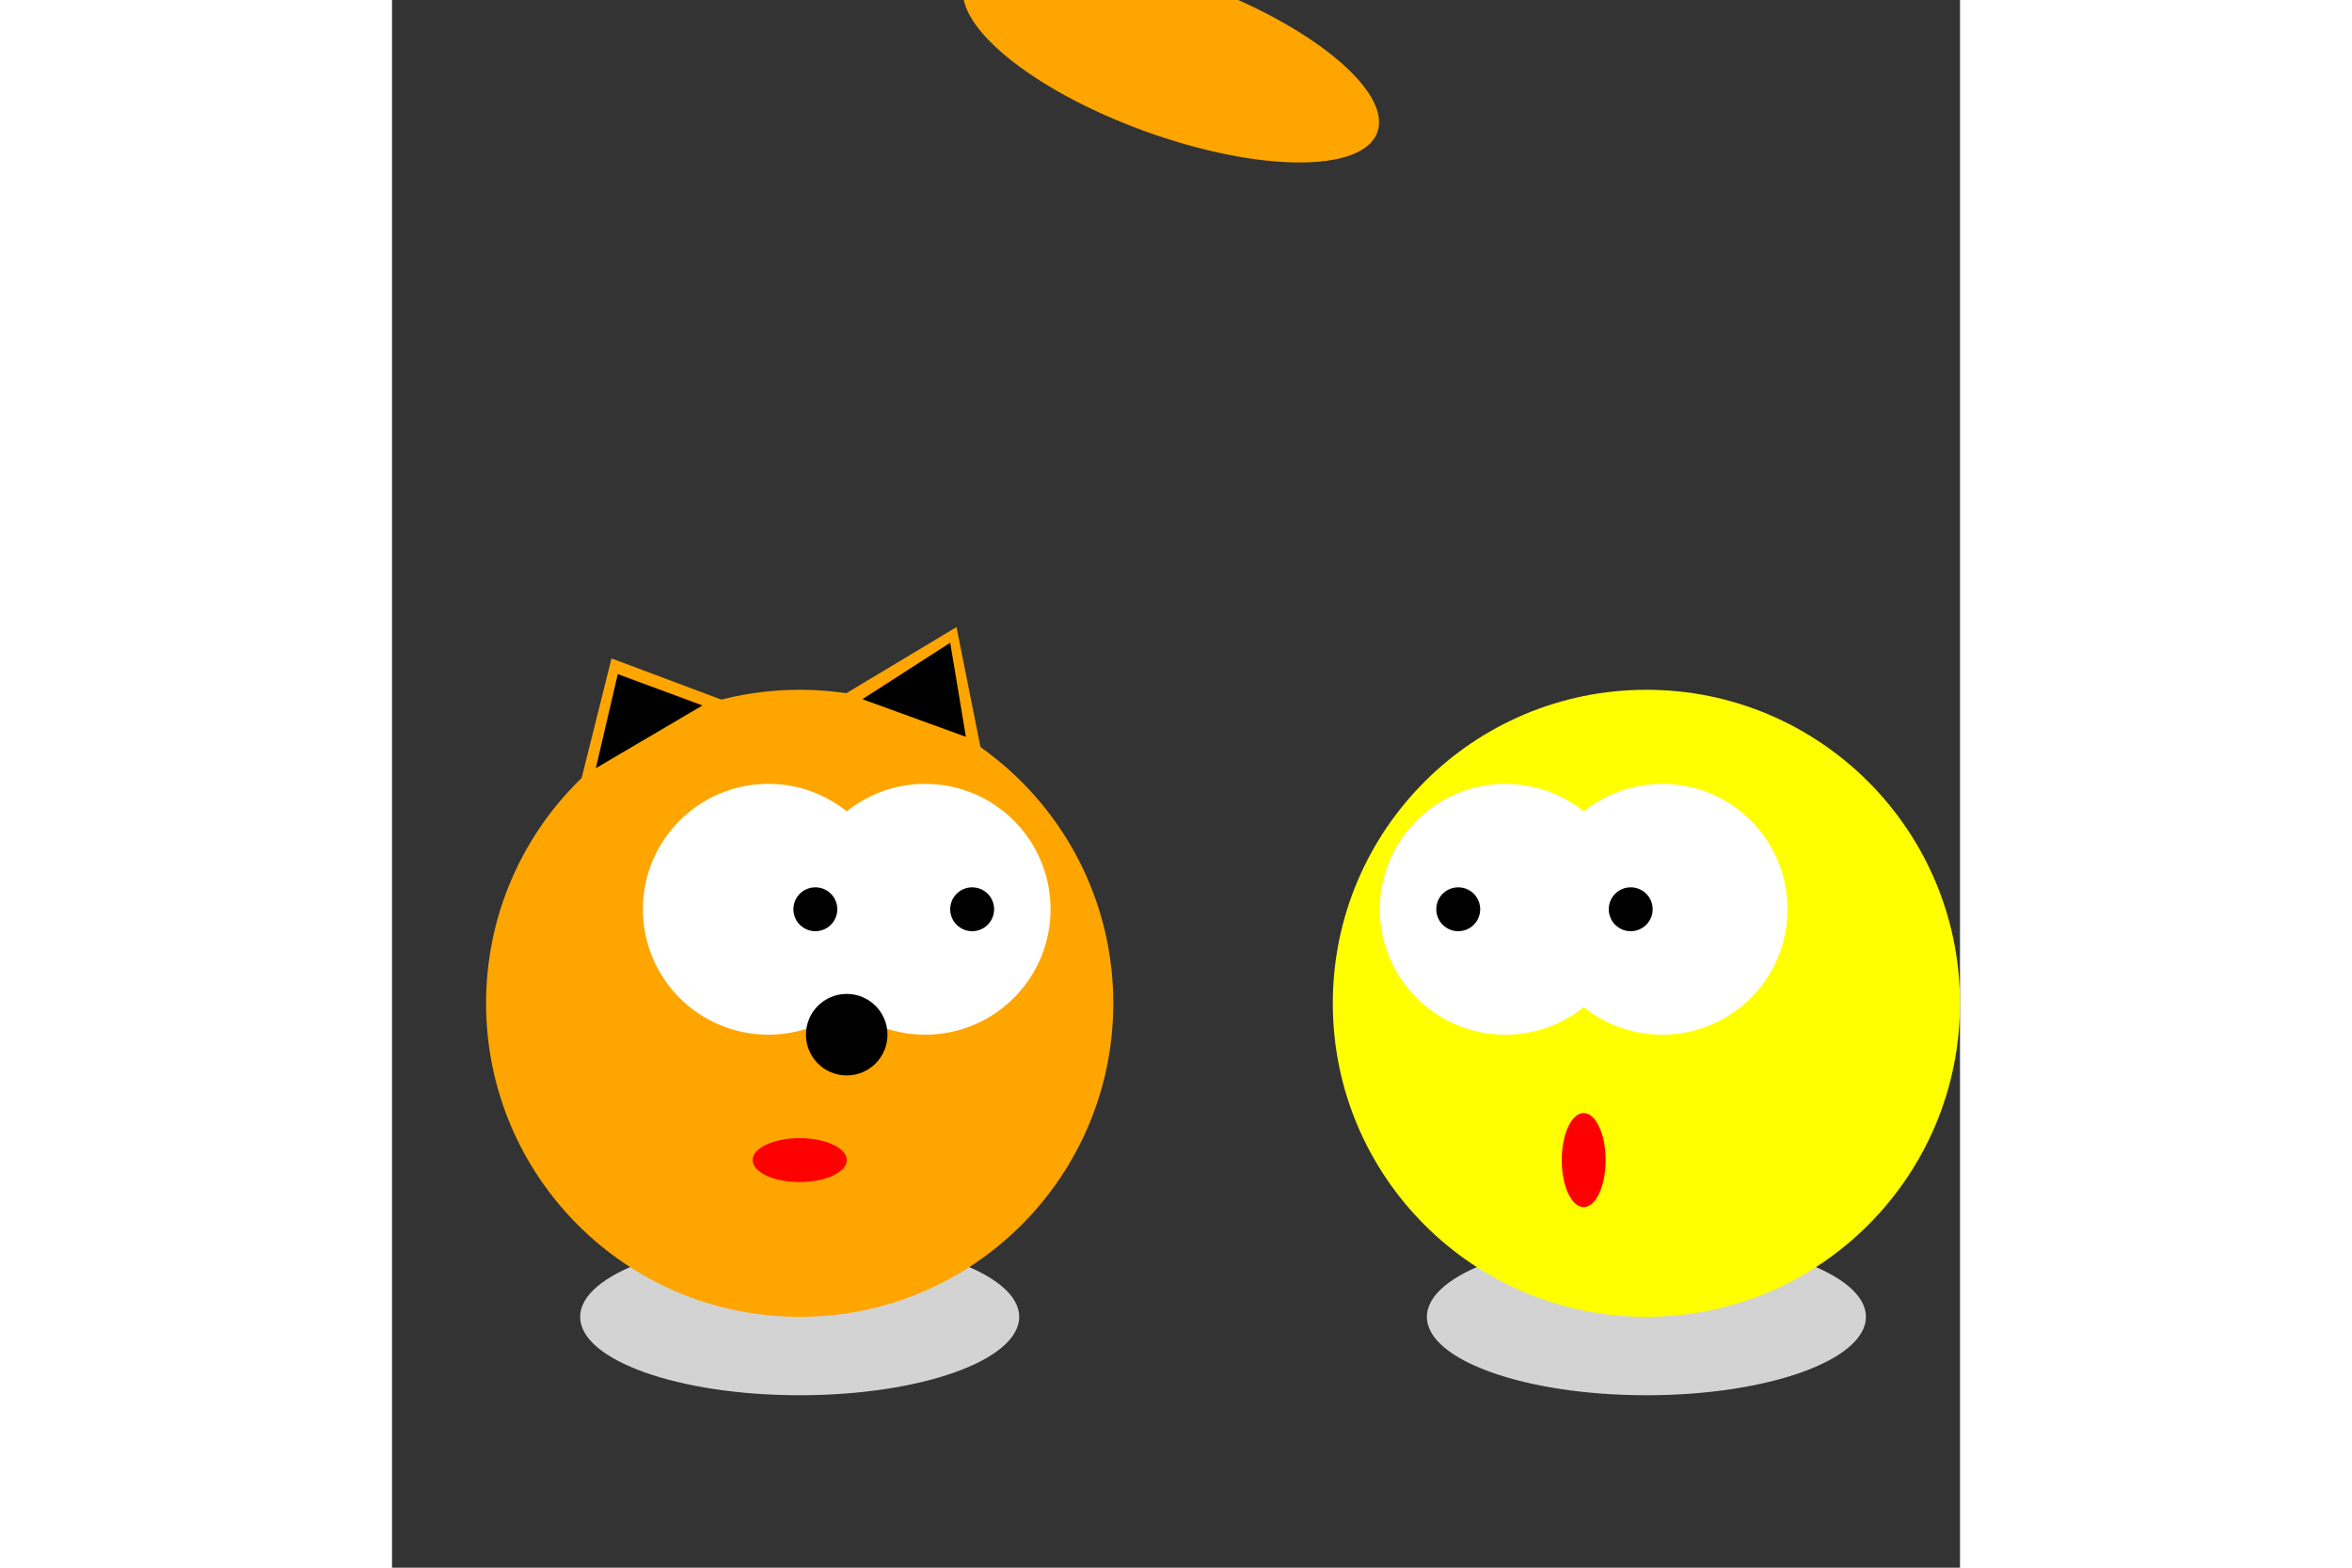 <svg width="900" height="600" xmlns="http://www.w3.org/2000/svg" xmlns:xlink="http://www.w3.org/1999/xlink"
        viewBox="0 0 500 500">
        <rect x="0" y="0" width="500" height="500" fill="#333333" stroke="none"/>
        <polygon points="110,225 60,250 70,210" fill="orange" />
        <polygon points="180,200 190,250 130,230" fill="orange" />
        <ellipse cx="130" cy="420" rx="70" ry="25" fill="lightgrey" />
        <ellipse cx="400" cy="420" rx="70" ry="25" fill="lightgrey" />
        <circle cx="130" cy="320" r="100" fill="orange" />
        <circle cx="400" cy="320" r="100" fill="yellow" />
        <ellipse class="fox-tail" cx="30" cy="410" rx="70" ry="25" fill="orange" transform="rotate(20)"
          transform-origin="center" />
        <circle cx="355" cy="290" r="40" fill="white" />
        <circle cx="405" cy="290" r="40" fill="white" />
        <circle cx="120" cy="290" r="40" fill="white" />
        <circle cx="170" cy="290" r="40" fill="white" />
        <circle cx="340" cy="290" r="7" fill="black" />
        <circle cx="395" cy="290" r="7" fill="black" />
        <circle cx="135" cy="290" r="7" fill="black" />
        <circle cx="185" cy="290" r="7" fill="black" />
        <circle cx="145" cy="330" r="13" fill="black" />
        <ellipse cx="130" cy="370" rx="15" ry="7" fill="red" />
        <ellipse cx="380" cy="370" rx="7" ry="15" fill="red" />
        <polygon points="-52,293 -63,323 -78,303" fill="white" />
        <polygon points="99,225 65,245 72,215" fill="black" />
        <polygon points="178,205 183,235 150,223" fill="black" />
      </svg>
